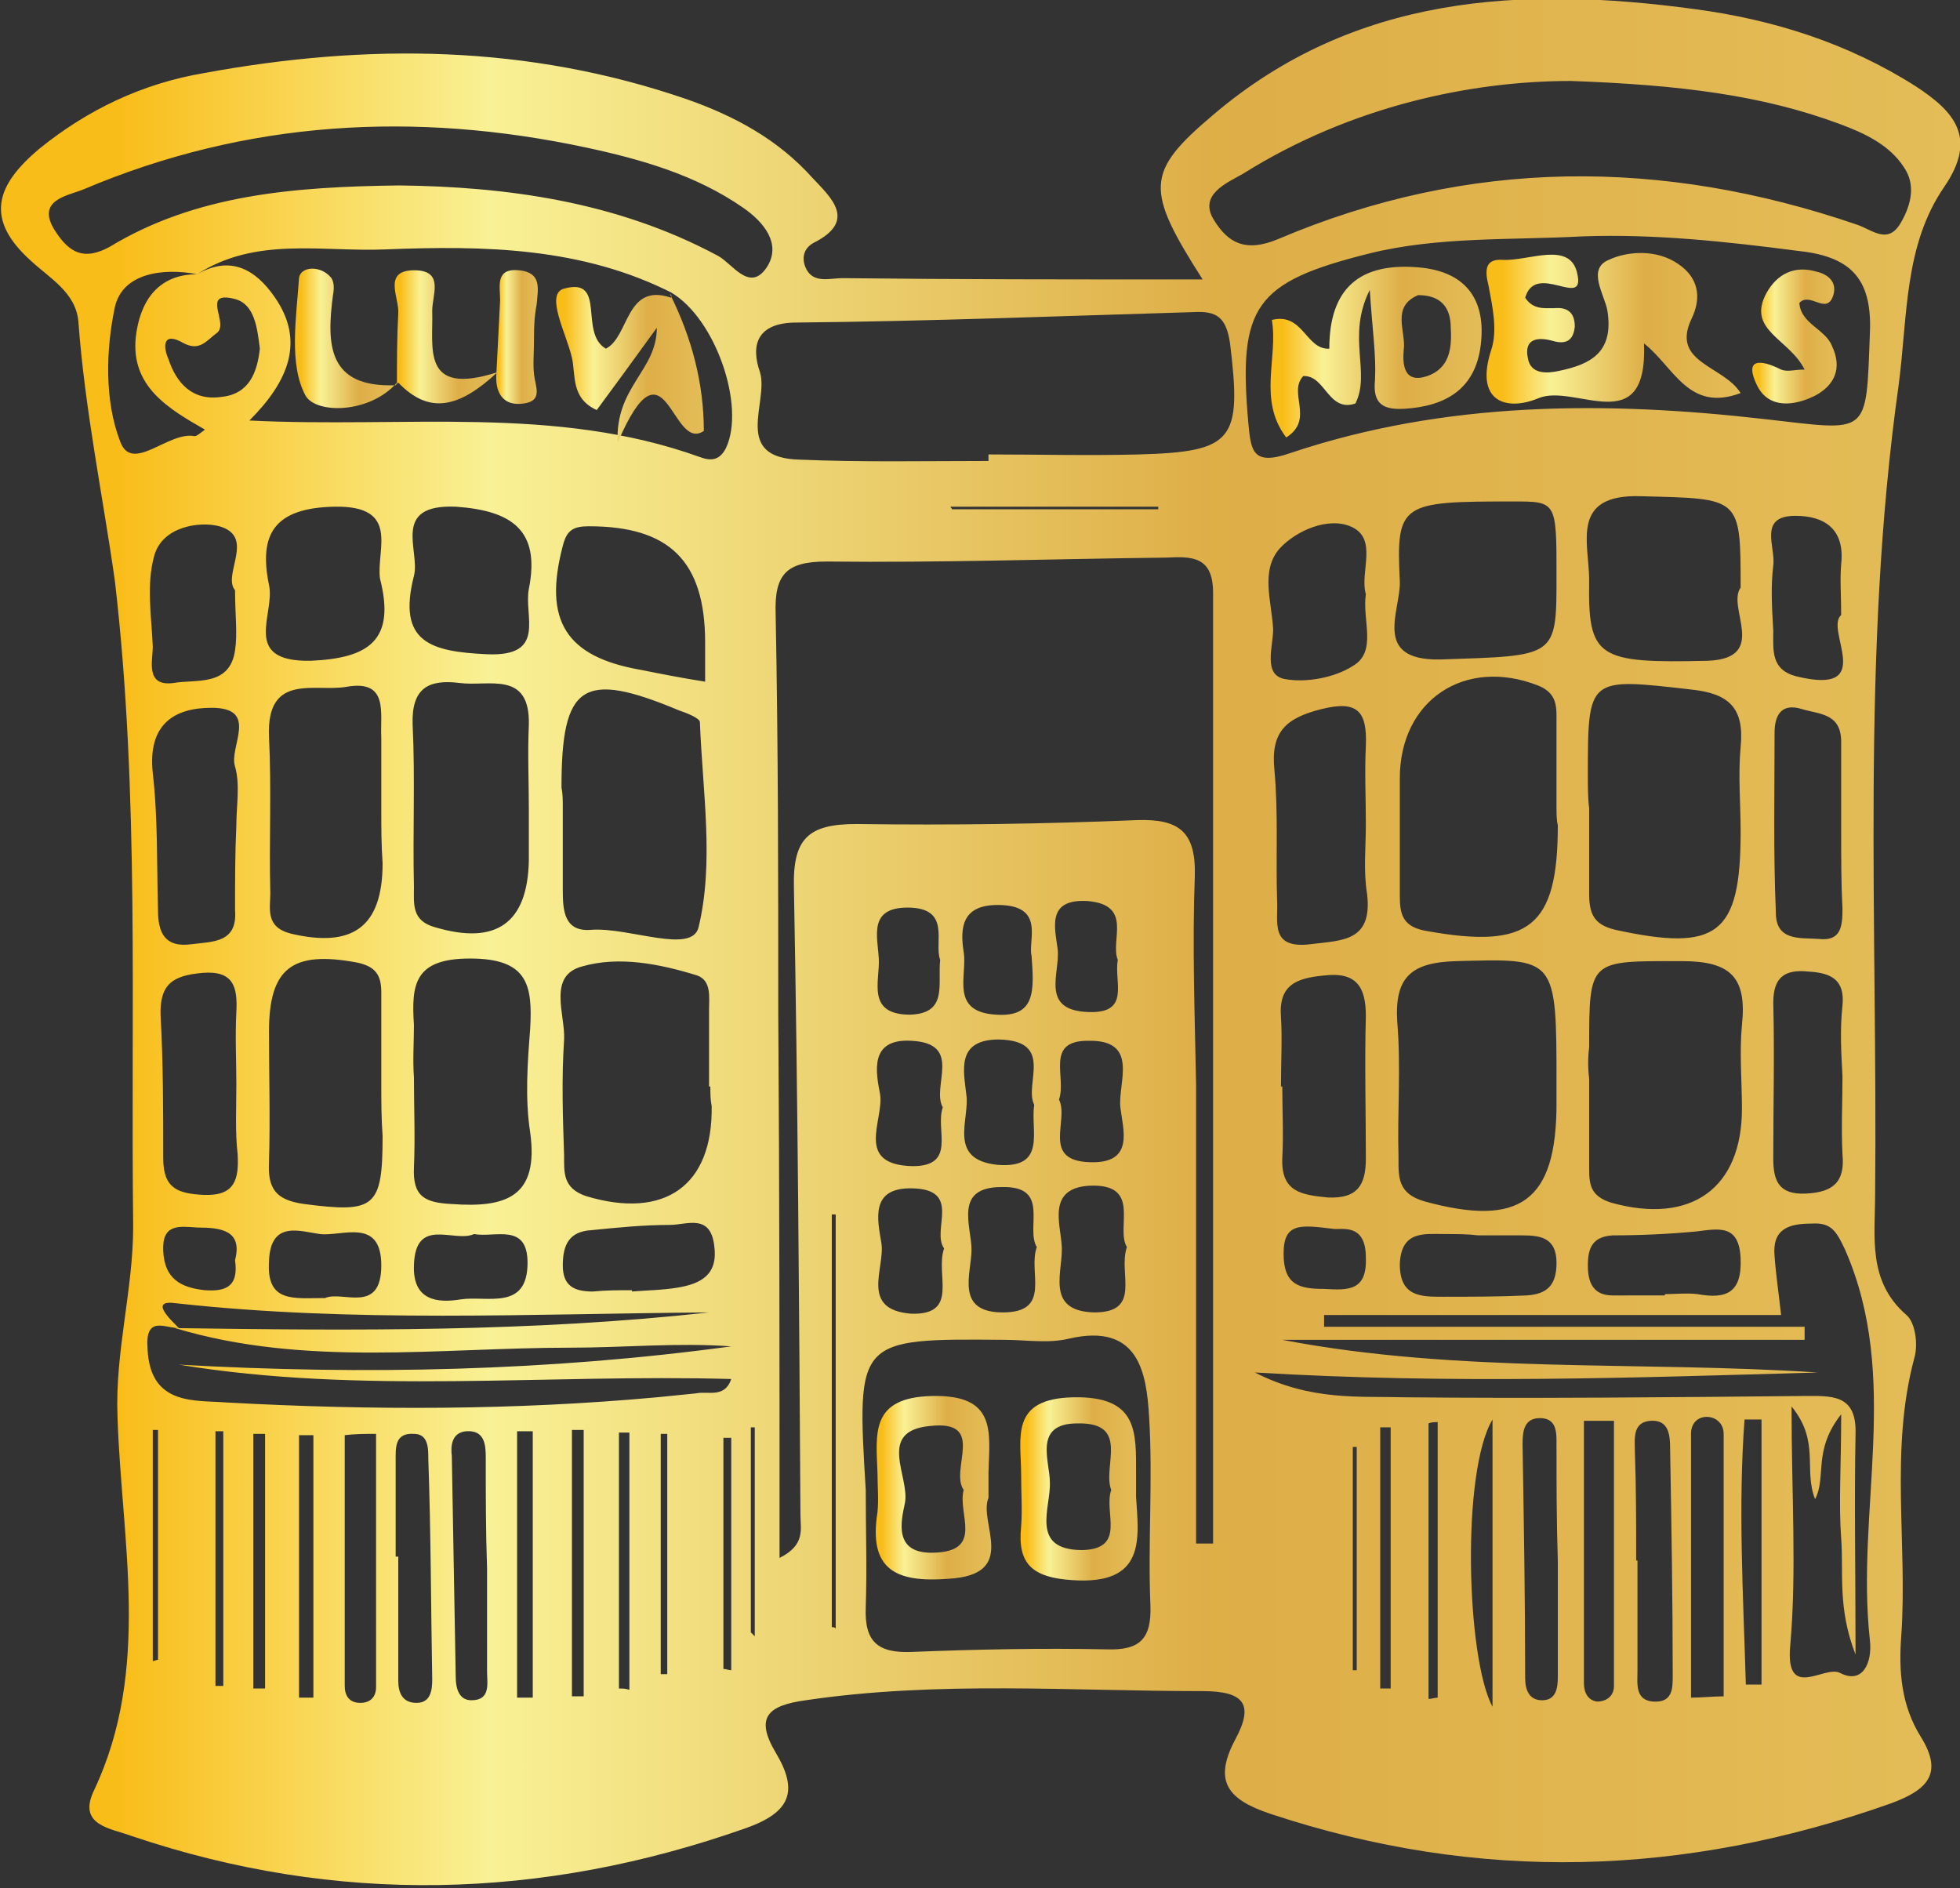<?xml version="1.0" encoding="utf-8"?>
<!-- Generator: Adobe Illustrator 25.0.1, SVG Export Plug-In . SVG Version: 6.00 Build 0)  -->
<svg version="1.1" id="레이어_1" xmlns="http://www.w3.org/2000/svg" xmlns:xlink="http://www.w3.org/1999/xlink" x="0px"
	 y="0px" viewBox="0 0 150.1 144.6" style="enable-background:new 0 0 150.1 144.6;" xml:space="preserve">
<rect x="0" y="0" width="150.1" height="144.6" fill="#333333" stroke="none"/>
<style type="text/css">
	.st0{fill:url(#SVGID_1_);}
	.st1{fill:url(#SVGID_2_);}
	.st2{fill:url(#SVGID_3_);}
	.st3{fill:url(#SVGID_4_);}
	.st4{fill:url(#SVGID_5_);}
	.st5{fill:url(#SVGID_6_);}
	.st6{fill:url(#SVGID_7_);}
	.st7{fill:url(#SVGID_8_);}
	.st8{fill:url(#SVGID_9_);}
	.st9{fill:url(#SVGID_10_);}
</style>
<g>
	<linearGradient id="SVGID_1_" gradientUnits="userSpaceOnUse" x1="0" y1="72.286" x2="150.077" y2="72.286">
		<stop  offset="6.111934e-02" style="stop-color:#F9BD19"/>
		<stop  offset="0.25" style="stop-color:#F9F195"/>
		<stop  offset="0.62" style="stop-color:#DEAE47"/>
		<stop  offset="1" style="stop-color:#E4BD58"/>
	</linearGradient>
	<path class="st0" d="M92.1,21.4c-4.4-6.9-4.4-8.2,0.8-12.6c10.8-9.2,23.6-9.9,36.9-8.1c6,0.8,11.7,2.6,16.9,5.9
		c2.9,1.9,4.8,3.9,2.2,7.7c-3.1,4.5-2.8,9.9-3.5,15.2c-2.9,20.6-1.6,41.3-1.8,61.9c0,3.3-0.6,6.7,2.4,9.3c0.7,0.6,0.9,2.3,0.6,3.3
		c-1.9,7.1-0.5,14.2-1,21.3c-0.2,2.7,0,5.3,1.5,7.7c1.8,2.9,0.4,4.1-2.3,5.1c-15.8,5.6-31.5,6.1-47.5,0.8c-3.3-1.1-4.4-2.5-2.7-5.7
		c1.4-2.6,0.8-3.7-2.5-3.7c-10.1,0-20.3-0.8-30.4,0.7c-2.9,0.4-3.9,1.3-2.3,4c1.8,3,1.1,4.6-2.3,5.8c-15.6,5.5-31.3,5.9-47,0.6
		c-1.6-0.6-4.2-0.8-2.9-3.5c4.4-9.3,2.1-19.1,1.8-28.6c-0.2-5,1.2-9.7,1.2-14.6c-0.2-16.5,0.5-33.1-1.4-49.4
		C7.9,38.1,6.5,31.4,6,24.6c-0.2-2.2-2.2-3.3-3.6-4.6c-3.7-3.3-2.6-5.9,0.6-8.6c3.7-3,7.9-5,12.6-5.8c12.5-2.3,24.8-2.2,37,2
		c3.7,1.3,7,3.1,9.6,6c1.4,1.5,3.5,3.3,0.1,5c-0.9,0.5-0.9,1.4-0.5,2.1c0.6,1,1.8,0.6,2.7,0.6C73.3,21.4,82.1,21.4,92.1,21.4z
		 M13.7,101.7c-1.1,0-2.6-1-2.4,1.6c0.2,4.4,3.7,3.9,6.1,4.1c11,0.6,22,0.6,32.9-0.4c1-0.1,2-0.2,3-0.3c0.9-0.2,2.2,0.4,2.7-1.1
		c-14.2-0.4-28.3,1.2-42.3-1.1c14.2,0.8,28.3,0.5,42.3-1.4c-4.1-0.3-8.2,0.1-12.3,0.1c-10.1,0-20.3,1.5-30.3-1.5
		c13.7,0.2,27.3,0.3,40.9-1.2c-13.6,0.1-27.2,0.8-40.8-0.7C11.4,99.5,13,101,13.7,101.7z M15.1,21c2.6-1.5,4.5-0.3,5.9,1.7
		c2.4,3.4,1.1,6.5-1.9,9.5c11.9,0.6,23.4-1.2,34.5,2.8c0.8,0.3,1.5,0.3,2-0.7c1.5-3.2-0.8-9.9-4.2-11.9l0.2,0.1
		c-7-3.6-14.6-3.7-22.1-3.4C24.6,19.3,19.6,18.1,15.1,21c-2.6-0.5-5.7-0.1-6.3,2.5C8.1,26.8,8,30.7,9.2,33.8
		c0.9,2.5,3.7-0.8,5.7-0.4c0.2,0,0.5-0.3,0.8-0.5c-2.8-1.6-5.7-3.3-5.3-7.1C10.7,23.2,12,21,15.1,21z M59.7,119.3
		c2-1,1.6-2.2,1.6-3.3c-0.1-16-0.2-32-0.5-48c-0.1-3.8,1.1-4.9,4.8-4.9c7.2,0.1,14.3,0,21.5-0.3c3.2-0.1,4.5,0.9,4.4,4.3
		c-0.2,5.3,0,10.7,0.1,16c0,11.7,0,23.4,0,35.1c0.4,0,0.9,0,1.3,0c0-24.3,0-48.6,0-72.8c0-2.8-1.6-2.8-3.6-2.7
		c-8.7,0.1-17.3,0.4-26,0.3c-3.1,0-4,1-3.9,4c0.2,10.2,0.2,20.3,0.2,30.5C59.7,91.4,59.7,105.4,59.7,119.3z M75.7,35.3
		c0-0.2,0-0.3,0-0.5c3.8,0,7.6,0.1,11.5,0c7.3-0.2,7.9-1.1,7-8.5c-0.3-2-1-2.5-2.8-2.4c-10.1,0.3-20.2,0.7-30.4,0.8
		c-3.1,0-3.5,1.8-2.8,3.8c0.7,2.3-2.2,6.6,3.1,6.7C66,35.4,70.8,35.3,75.7,35.3z M120.3,6.2c-7.6,0-16.8,1.9-25.1,7.1
		C94,14,91.7,14.9,93,16.9c1,1.6,2.3,2.5,4.9,1.4c14.6-6.2,29.4-6.2,44.3-1.1c1.2,0.4,2.4,1.6,3.4-0.2c0.8-1.4,1.1-2.9,0.2-4.2
		c-1.1-1.7-3-2.6-4.9-3.3C135,7.3,128.7,6.5,120.3,6.2z M121.2,18.1c-5.5,0.3-11,0-16.3,1.3c-8.8,2.2-10.1,4-9.3,13
		c0.2,2.1,0.3,3.3,3.2,2.3c11.9-4,24.2-4,36.4-2.6c8,0.9,7.7,1.4,8-6.6c0.2-4.4-1.7-5.9-5.6-6.3C132.2,18.5,126.7,17.9,121.2,18.1z
		 M137.2,107.7c0,6.8,0.4,12.6-0.1,18.3c-0.4,4.3,2.6,1.5,3.8,2.1c1.7,0.9,2.5-0.7,2.3-2.5c-1.1-9.9,2.4-20.1-1.9-29.9
		c-0.7-1.5-1.1-2.1-2.6-2c-1.7,0-3,0.4-2.8,2.5c0.1,1.4,0.3,2.7,0.5,4.5c-11.9,0-23.4,0-35,0c0,0.3,0,0.6,0,0.9
		c12.3,0,24.5,0,36.8,0c0,0.3,0,0.6,0,1c-13.3,0-26.7,0-40,0c13.6,2.6,27.3,1.6,41,2.5c-14,0.4-28,0.9-43.1,0
		c4.3,2.2,8,1.8,11.5,1.9c10.2,0.1,20.3,0,30.5-0.1c2.1,0,4.1-0.2,4,2.9c-0.1,5.2,0,10.5,0,16.9c-1.4-3.6-0.9-6.3-1.1-8.9
		c-0.2-2.7,0-5.4,0-9.5c-2.2,2.8-1.1,4.8-2,6.5C138.1,112.5,139.4,110.4,137.2,107.7z M66.3,114.1c0,3,0.1,6,0,9
		c-0.1,2.6,0.9,3.5,3.5,3.4c5-0.2,10-0.3,14.9-0.2c2.6,0.1,3.5-0.8,3.4-3.4c-0.2-4.8,0.2-9.6-0.1-14.4c-0.2-3.4-0.8-7.2-6.1-6
		c-1.6,0.4-3.3,0.1-5,0.1C65.6,102.5,65.6,102.5,66.3,114.1z M30.6,14.2c8.1,0.1,16.6,1.2,24.4,5.4c1.1,0.6,2.4,2.8,3.7,0.9
		c1.2-1.8-0.2-3.5-1.8-4.6c-3.6-2.5-7.8-3.7-12-4.6C31.8,8.5,18.9,9.2,6.4,14.5c-1.2,0.5-3.8,0.8-2.1,3.3c1,1.5,2.1,2.2,4.1,1.1
		C15,14.9,22.5,14.3,30.6,14.2z M119.2,61.8c0-2.2,0-4.3,0-6.5c0-1.1,0.1-2.2-1.4-2.8c-5.6-2.2-10.6,1.1-10.6,7.1c0,3,0,6,0,9
		c0,1.4,0.2,2.4,2.1,2.7c7.8,1.4,10-0.3,10-8.1C119.2,62.8,119.2,62.3,119.2,61.8z M119.2,83.1c0-9.9,0-9.7-7.7-9.5
		c-3.4,0.1-4.7,1.2-4.5,4.6c0.3,3.5,0,7,0.1,10.4c0,1.5-0.1,2.8,2,3.4c7.3,2,10.1,0,10.1-7.5C119.2,84.1,119.2,83.6,119.2,83.1z
		 M121.7,61.9c0,2.2,0,4.3,0,6.5c0,1.5,0.3,2.4,2,2.8c7.8,1.7,9.6,0.4,9.6-7.5c0-2.2-0.2-4.3,0-6.5c0.3-3-0.9-4.1-3.8-4.4
		c-7.9-0.9-7.9-1-7.9,6.6C121.6,60.2,121.6,61.1,121.7,61.9z M121.7,82.6c0,2.3,0,4.6,0,6.9c0,1.2,0.1,2.1,1.7,2.6
		c6.1,1.7,10-1.1,10-7.2c0-2.1-0.2-4.3,0-6.4c0.4-3.7-0.9-4.9-4.6-4.9c-7.1,0-7.1-0.2-7.1,6.6C121.6,81,121.6,81.8,121.7,82.6z
		 M43.1,61.8C43.1,61.8,43.1,61.8,43.1,61.8c0,2.1,0,4.3,0,6.4c0,1.5,0.1,3.2,2.2,3c2.9-0.2,7.7,1.9,8.2-0.2
		c1.2-5,0.3-10.4,0.1-15.7c0-0.3-1-0.7-1.6-0.9c-7.4-3.1-9-2-9,5.9C43.1,60.8,43.1,61.3,43.1,61.8z M54.4,83.2c0,0-0.1,0-0.1,0
		c0-2,0-4,0-5.9c0-0.9,0.2-2.2-0.9-2.6c-2.9-0.9-6-1.5-8.8-0.7c-2.7,0.7-1.3,3.7-1.4,5.6c-0.2,3-0.1,5.9,0,8.9
		c0,1.3-0.1,2.5,1.7,3.1c6,1.8,9.7-0.8,9.6-6.9C54.4,84.2,54.4,83.7,54.4,83.2z M31.7,82.5c0,2.3,0.1,4.6,0,6.9
		c-0.1,2.2,0.8,2.7,2.9,2.8c4.1,0.3,6.7-0.5,6-5.5c-0.4-2.6-0.2-5.3,0-7.9c0.2-3.4-0.2-5.4-4.6-5.4c-4.3,0-4.5,2-4.3,5.1
		C31.7,79.8,31.6,81.2,31.7,82.5z M40.5,62C40.5,62,40.5,62,40.5,62c0-2.2-0.1-4.3,0-6.5c0.1-4.2-3.1-2.9-5.3-3.2
		c-2.4-0.3-3.7,0.4-3.6,3.2c0.2,4.1,0,8.3,0.1,12.4c0,1.3-0.2,2.6,1.6,3.1c4.7,1.4,7.1-0.3,7.2-5.1C40.5,64.7,40.5,63.4,40.5,62z
		 M29.2,83C29.2,83,29.2,83,29.2,83c0-2.3,0-4.7,0-7c0-1.3-0.4-2-1.9-2.3c-4.9-0.9-6.7,0.4-6.7,5.3c0,3.3,0.1,6.7,0,10
		c-0.1,2,0.5,2.9,2.7,3.2c5.4,0.7,6,0.3,6-5.2C29.2,85.6,29.2,84.3,29.2,83z M29.2,62c0-1.8,0-3.7,0-5.5c-0.1-1.9,0.6-4.5-2.7-3.9
		c-2.4,0.4-6.1-1.1-5.9,3.8c0.2,4,0,8,0.1,12c0,1.2-0.4,2.6,1.6,3.1c4.7,1.1,7-0.5,7-5.4C29.2,64.7,29.2,63.4,29.2,62z M133.3,45
		c0-7,0-6.8-7.6-7c-5.5-0.2-4,3.6-4,6.4c-0.1,6,0.6,6.4,9.1,6.2C135.5,50.4,132.2,46.5,133.3,45z M119.2,44.1c0-5.7,0-5.7-3.3-5.7
		c-8.6,0-9,0.1-8.7,6.1c0.1,2.2-2.2,6.1,3.1,6C119.2,50.2,119.2,50.4,119.2,44.1z M104.6,63.1c0-2-0.1-4,0-6
		c0.1-2.6-0.6-3.5-3.4-2.8c-2.8,0.7-3.9,1.8-3.6,4.7c0.3,3.3,0.1,6.6,0.2,9.9c0.1,1.7-0.6,3.8,2.6,3.4c2.4-0.3,4.7-0.2,4.3-3.8
		C104.4,66.7,104.6,64.9,104.6,63.1z M18.1,63.2c0-1.5,0.3-3.1-0.1-4.5c-0.5-1.5,1.9-4.5-1.8-4.5c-2.9,0-4.9,1.3-4.5,5
		c0.4,3.5,0.3,7,0.4,10.5c0,1.7,0.5,2.9,2.6,2.6c1.6-0.2,3.5-0.1,3.3-2.6C18,67.5,18,65.3,18.1,63.2z M54,52.2c0-1.4,0-2.2,0-3
		c0-6.3-2.8-8.9-8.9-8.9c-1.2,0-1.7,0.3-2,1.5c-1.5,5.7,0.2,8.5,6,9.5C50.6,51.6,52.1,51.9,54,52.2z M29.1,44.3
		c-0.3-2.2,1.6-5.6-3.5-5.5c-4.6,0.1-5.8,2.1-5,6c0.5,2.2-2.2,5.9,3.2,5.8C28.3,50.4,30.3,49,29.1,44.3z M141,63.7
		c0-2.3,0-4.6,0-6.9c0-2.2-1.7-2.1-3-2.5c-1.6-0.5-2.1,0.5-2.1,1.8c0,4.6-0.1,9.2,0.1,13.8c0,2.2,1.9,1.9,3.3,2
		c1.7,0.2,1.8-1,1.8-2.3C141,67.7,141,65.7,141,63.7z M141.1,82.4C141.1,82.4,141,82.4,141.1,82.4c-0.1-1.8-0.2-3.6,0-5.4
		c0.2-2-0.9-2.5-2.6-2.6c-1.9-0.2-2.7,0.5-2.7,2.4c0.1,4,0,7.9,0,11.9c0,1.7,0.4,2.8,2.5,2.7c2.1-0.1,3-0.9,2.8-3
		C141,86.4,141.1,84.4,141.1,82.4z M98.1,83.2c0,0,0.1,0,0.1,0c0,1.8,0.1,3.6,0,5.5c-0.1,2.6,1.5,2.8,3.5,3c2.3,0.1,2.9-1,2.9-3
		c0-3.6-0.1-7.3,0-10.9c0-2.2-0.7-3.4-3.2-3.1c-2.1,0.2-3.5,0.7-3.3,3.2C98.2,79.5,98.1,81.3,98.1,83.2z M18.1,83
		c0-1.8-0.1-3.6,0-5.5c0.1-1.9-0.2-3.2-2.6-3c-2.2,0.2-3.3,0.8-3.2,3.3c0.2,3.6,0.2,7.3,0.2,10.9c0,2.3,1.1,2.7,3.1,2.8
		c2.4,0.1,2.7-1.2,2.6-3.1C18,86.7,18.1,84.8,18.1,83z M31.7,44.1c-1.3,5.1,1.3,5.8,5.6,6c4.6,0.2,2.8-2.9,3.2-5
		c0.9-4.5-1.3-6-5.6-6.3C29.9,38.6,32.2,42.2,31.7,44.1z M18,45.2c-1-1.2,1.6-4.1-1.2-4.9c-1.5-0.4-4.4,0-5,2.3
		c-0.6,2.2-0.2,4.6-0.1,6.9c0,1.1-0.6,3.1,1.6,2.8c1.7-0.3,4.3,0.3,4.7-2.5C18.2,48.5,18,47.1,18,45.2z M104.6,45.5
		c-0.5-1.7,1-4.3-1.2-5.2c-1.7-0.7-4.1,0.3-5.4,1.7c-1.5,1.7-0.6,4.1-0.5,6.2c0,1.3-0.8,3.5,0.9,3.8c1.6,0.3,3.8-0.1,5.2-1
		C105.5,49.9,104.3,47.5,104.6,45.5z M141,47.1c0-1.5-0.1-2.7,0-3.9c0.3-2.7-1.3-3.7-3.5-3.7c-2.9,0-1.5,2.4-1.7,3.8
		c-0.2,1.6-0.1,3.3,0,5c0,1.5-0.2,3,1.8,3.5C143.8,53.3,139.7,48.2,141,47.1z M125.3,119.5c0,0,0.1,0,0.1,0c0,2.8,0,5.7,0,8.5
		c0,0.9-0.2,2.2,1.2,2.3c1.5,0.1,1.5-1,1.5-2c0-5.8-0.1-11.6-0.2-17.4c0-1-0.1-2.2-1.5-2.1c-1.4,0.1-1.2,1.4-1.2,2.3
		C125.3,113.8,125.3,116.6,125.3,119.5z M119.3,119.5C119.2,119.5,119.2,119.5,119.3,119.5c-0.1-3-0.1-6-0.1-9c0-0.8,0-1.8-1.1-1.9
		c-1.4-0.1-1.5,1-1.5,2c0.1,6,0.2,12,0.2,17.9c0,0.9,0.3,1.7,1.3,1.7c1.1,0,1.2-1,1.2-1.8C119.3,125.5,119.3,122.5,119.3,119.5z
		 M129.5,130c0.8,0,1.7-0.1,2.5-0.1c0-6.7,0-13.4,0-20.1c0-0.8-0.6-1.3-1.3-1.3c-0.7,0-1.2,0.5-1.2,1.3
		C129.5,116.5,129.5,123.2,129.5,130z M37.3,120.1C37.2,120.1,37.2,120.1,37.3,120.1c-0.1-2.8-0.1-5.6-0.1-8.5c0-1-0.1-2.1-1.5-2
		c-1.1,0.1-1.2,1.1-1.1,1.9c0.1,5.6,0.2,11.3,0.3,16.9c0,0.8,0.2,1.8,1.2,1.8c1.5,0,1.2-1.3,1.2-2.2
		C37.3,125.4,37.3,122.7,37.3,120.1z M30.3,119.2c0.1,0,0.1,0,0.2,0c0,3.2,0,6.3,0,9.5c0,0.9,0.3,1.7,1.4,1.7c1.1,0,1.2-1,1.2-1.8
		c-0.1-5.6-0.1-11.3-0.3-16.9c0-0.8,0-1.9-1.1-1.9c-1.5-0.1-1.4,1.1-1.4,2.1C30.3,114.2,30.3,116.7,30.3,119.2z M114.3,130.7
		c0-7.8,0-14.9,0-22C111.9,112.7,112.3,127,114.3,130.7z M113.2,94.6C113.2,94.6,113.2,94.5,113.2,94.6c-0.8-0.1-1.6-0.1-2.5-0.1
		c-1.6,0-3.4-0.3-3.5,2.3c0,2.5,1.6,2.5,3.3,2.5c2.1,0,4.3,0,6.4-0.1c1.6-0.1,2.3-0.8,2.3-2.5c0-1.9-1.2-2.1-2.6-2.1
		C115.5,94.6,114.3,94.6,113.2,94.6z M127.5,99.2c0,0,0-0.1,0-0.1c0.8,0,1.7-0.1,2.5,0c2.2,0.4,3.4-0.1,3.3-2.7
		c-0.1-2.7-1.7-2.3-3.4-2.1c-2.1,0.2-4.3,0.3-6.4,0.3c-1.5,0.1-1.9,0.9-1.9,2.3c0,1.3,0.4,2.3,1.9,2.3
		C124.9,99.2,126.2,99.2,127.5,99.2z M48.4,98.8c0,0,0,0.1,0,0.1c1.2-0.1,2.3-0.1,3.5-0.3c1.8-0.3,3.1-1,2.8-3.2
		c-0.3-2.5-2.1-1.6-3.4-1.6c-2,0-4,0.2-6,0.4c-1.7,0.1-2.2,1.1-2.2,2.7c0,1.6,0.9,2,2.3,2C46.4,98.8,47.4,98.8,48.4,98.8z
		 M109.4,130.1c0.2,0,0.5-0.1,0.7-0.1c0-7,0-14.1,0-21.1c-0.2,0-0.5,0-0.7,0.1C109.4,116.1,109.4,123.1,109.4,130.1z M72.2,84.8
		c-0.9-1.6,1.6-4.9-2.4-5.1c-3.3-0.2-2.7,2.5-2.4,4.1c0.3,2-2,5.4,2.5,5.5C73.3,89.3,71.6,86.5,72.2,84.8z M79.2,84.6
		c-0.8-1.6,1.6-4.9-2.7-5c-3.3,0-2.7,2.4-2.5,4.2c0.3,1.9-1.5,5,2.4,5.4C80.2,89.5,78.9,86.6,79.2,84.6z M72.3,95.6
		c-1-1.4,1.4-4.5-2.4-4.6c-3.3-0.1-2.7,2.4-2.4,4.2c0.3,1.9-1.7,5.1,2.3,5.4C73.5,100.7,71.6,97.6,72.3,95.6z M86.3,95.5
		c-0.9-1.5,1.2-4.9-2.9-4.7c-3.2,0.2-2.2,2.9-2.1,4.5c0.2,1.9-1.4,5.1,2.5,5.2C87.5,100.5,85.6,97.5,86.3,95.5z M79.4,95.5
		c-0.9-1.5,1.1-4.7-2.7-4.6c-3.7,0-2.3,3-2.3,4.8c0,1.8-1.3,4.8,2.4,4.8C80.6,100.5,78.7,97.4,79.4,95.5z M81.1,84.2
		c0.8,1.6-1.4,4.7,2.4,4.8c3.4,0.1,2.5-2.5,2.3-4.2c-0.2-1.9,1.5-5.2-2.5-5.1C80,79.7,81.7,82.5,81.1,84.2z M79,73.2
		c-0.3-1.2,1.1-3.9-2.6-3.9c-2.7,0-2.9,1.7-2.6,3.6c0.3,1.8-1.1,4.6,2.5,4.8C79.3,77.9,79.2,75.9,79,73.2z M36.3,94.5
		c-1.5,0.7-4.5-1.4-4.6,2.4c-0.1,2.7,1.8,2.9,3.6,2.6c2-0.3,5.1,0.9,5.1-2.8C40.4,93.6,37.9,94.8,36.3,94.5z M123.6,108.8
		c-0.8,0-1.5,0-2.3,0c0,6.7,0,13.4,0,20.1c0,0.7,0.3,1.3,1,1.4c0.7,0,1.3-0.4,1.3-1.2C123.6,122.4,123.6,115.6,123.6,108.8z
		 M24.9,99.4c1.3-0.6,4.3,1.3,4.3-2.5c0-3.7-3-2.2-4.7-2.4c-1.5-0.2-3.8-1.1-3.9,2.1C20.4,99.8,22.5,99.4,24.9,99.4z M28.8,109.8
		c-0.8,0-1.6,0-2.4,0.1c0,6.4,0,12.8,0,19.2c0,0.7,0.3,1.3,1.2,1.3c0.8,0,1.2-0.5,1.2-1.2C28.8,122.7,28.8,116.2,28.8,109.8z
		 M44.7,109.5c-0.3,0-0.6,0-0.9,0c0,6.8,0,13.6,0,20.4c0.3,0,0.6,0,0.9,0C44.7,123.1,44.7,116.3,44.7,109.5z M133.7,129
		c0.4,0,0.8,0,1.2,0c0-6.8,0-13.5,0-20.3c-0.4,0-0.9,0-1.3,0C133.1,115.4,133.5,122.2,133.7,129z M105.7,129.3c0.3,0,0.5,0,0.8,0
		c0-6.7,0-13.3,0-20c-0.3,0-0.5,0-0.8,0C105.7,116,105.7,122.6,105.7,129.3z M39.6,130c0.4,0,0.8,0,1.2,0c0-6.8,0-13.6,0-20.4
		c-0.4,0-0.8,0-1.2,0C39.6,116.5,39.6,123.2,39.6,130z M24,109.9c-0.4,0-0.7,0-1.1,0c0,6.7,0,13.4,0,20.1c0.4,0,0.7,0,1.1,0
		C24,123.3,24,116.6,24,109.9z M72,73.5c-0.5-1.3,0.9-4-2.5-4c-3,0-2.3,2.2-2.2,3.9c0.1,1.7-1,4.3,2.4,4.3
		C72.6,77.6,71.8,75.4,72,73.5z M19.9,26.7c-0.2-1.6-0.4-3.4-1.9-3.8c-2.7-0.7-0.4,1.9-1.4,2.6c-0.8,0.6-1.3,1.4-2.5,0.8
		c-1.7-1-1.6,0.3-1.2,1.2c0.6,1.8,1.8,3.2,4,2.9C19.1,30.2,19.7,28.5,19.9,26.7z M85.6,73.5c-0.6-1.5,1.2-4.2-2.3-4.5
		c-3.2-0.2-2.5,2.1-2.3,3.7c0.2,1.8-1.4,4.7,2.4,4.8C86.6,77.6,85.3,75.2,85.6,73.5z M63.7,124.6c0.1,0,0.2,0,0.3,0.1
		c0-10.6,0-21.1,0-31.7c-0.1,0-0.2,0-0.3,0C63.7,103.4,63.7,114,63.7,124.6z M102.1,94.1c-2.5-0.3-3.8-0.5-3.8,1.9
		c0,2.4,1.2,2.7,3.1,2.7c1.8,0.1,3.3,0.2,3.2-2.4C104.6,93.6,102.7,94.2,102.1,94.1z M18,96.5c0.6-2.3-1.1-2.5-2.9-2.5
		c-1.4-0.1-2.7-0.3-2.6,1.8c0.1,2.1,1.3,2.8,3.2,3C17.2,98.9,18.3,98.6,18,96.5z M20.3,109.8c-0.3,0-0.6,0-0.9,0c0,6.5,0,13,0,19.5
		c0.3,0,0.6,0,0.9,0C20.3,122.8,20.3,116.3,20.3,109.8z M47.4,129.3c0.3,0,0.5,0,0.8,0.1c0-6.6,0-13.2,0-19.7c-0.3,0-0.5,0-0.8,0
		C47.4,116.2,47.4,122.8,47.4,129.3z M16.5,129.1c0.2,0,0.4,0,0.6,0c0-6.5,0-13,0-19.5c-0.2,0-0.4,0-0.6,0
		C16.5,116.1,16.5,122.6,16.5,129.1z M11.7,127.2c0.1,0,0.3-0.1,0.4-0.1c0-5.9,0-11.8,0-17.6c-0.1,0-0.3,0-0.4,0
		C11.7,115.3,11.7,121.3,11.7,127.2z M50.6,128.2c0.2,0,0.3,0,0.5,0c0-6.1,0-12.3,0-18.4c-0.2,0-0.3,0-0.5,0
		C50.6,116,50.6,122.1,50.6,128.2z M103.9,110.8c-0.1,0-0.2,0-0.3,0c0,5.7,0,11.4,0,17.1c0.1,0,0.2,0,0.3,0
		C103.9,122.2,103.9,116.5,103.9,110.8z M55.4,127.8c0.2,0,0.4,0.1,0.6,0.1c0-5.9,0-11.8,0-17.8c-0.2,0-0.4,0-0.6,0
		C55.4,116.1,55.4,122,55.4,127.8z M72.8,38.8c0,0.1,0.1,0.1,0.1,0.2c5.3,0,10.5,0,15.8,0c0-0.1,0-0.1,0-0.2
		C83.4,38.8,78.1,38.8,72.8,38.8z M57.5,125c0.1,0.1,0.2,0.2,0.3,0.3c0-5.3,0-10.7,0-16c-0.1,0-0.2,0-0.3,0
		C57.5,114.5,57.5,119.7,57.5,125z"/>
	<linearGradient id="SVGID_2_" gradientUnits="userSpaceOnUse" x1="113.905" y1="24.955" x2="133.354" y2="24.955">
		<stop  offset="6.111934e-02" style="stop-color:#F9BD19"/>
		<stop  offset="0.25" style="stop-color:#F9F195"/>
		<stop  offset="0.62" style="stop-color:#DEAE47"/>
		<stop  offset="1" style="stop-color:#E4BD58"/>
	</linearGradient>
	<path class="st1" d="M116.8,22.8c0.6,0.9,1.4,0.8,2.2,0.8c1-0.1,1.6,0.3,1.6,1.4c-0.1,1.1-0.7,1.4-1.7,1.1
		c-1.1-0.3-2.2-0.2-1.9,1.3c0.2,1.3,1.5,1.2,2.4,1c2.4-0.5,4.2-1.4,3.7-4.6c-0.2-1.2-1.6-3.2,0.1-3.9c1.5-0.7,3.7-0.8,5.3,0.3
		c1.5,1,1.9,2.5,1,4.3c-1.5,3.3,2.5,3.5,3.8,5.6c-4,1.5-5.1-2-7.4-3.8c0.3,7.5-5.3,3-8.1,4.2c-2.4,1-4.9,0.3-3.6-3.7
		c0.5-1.5,0.1-3.3-0.2-4.9c-0.3-1.2-0.3-2.1,1.1-2c2,0.1,5.2-1.5,5.7,1.1C121.4,23.7,117.6,20,116.8,22.8z"/>
	<linearGradient id="SVGID_3_" gradientUnits="userSpaceOnUse" x1="97.273" y1="26.922" x2="113.497" y2="26.922">
		<stop  offset="6.111934e-02" style="stop-color:#F9BD19"/>
		<stop  offset="0.25" style="stop-color:#F9F195"/>
		<stop  offset="0.62" style="stop-color:#DEAE47"/>
		<stop  offset="1" style="stop-color:#E4BD58"/>
	</linearGradient>
	<path class="st2" d="M99.8,28.8c-1.2,1.3,0.9,3.3-1.3,4.7c-2.2-2.9-0.6-6.1-1.1-9c2.4-0.6,2.6,2.3,4.4,2.2c0-4.6,2.3-6.7,7.1-6.2
		c3.5,0.4,4.9,2.6,4.5,5.9c-0.4,3.4-2.7,4.7-5.8,4.9c-1.6,0.1-2.5-0.3-2.3-2.2c0.1-1.9-0.2-3.8-0.4-6.9c-1.8,3.6,0.1,6.3-1.1,8.7
		C101.7,31.6,101.5,28.7,99.8,28.8z M108.6,22.6c-2.1,0.9-0.9,2.8-1.1,4.2c-0.1,1.1,0,2.6,1.8,2c1.7-0.6,1.9-2.1,1.8-3.7
		C111.1,23.6,110.4,22.6,108.6,22.6z"/>
	<linearGradient id="SVGID_4_" gradientUnits="userSpaceOnUse" x1="134.3" y1="25.824" x2="140.7" y2="25.824">
		<stop  offset="6.111934e-02" style="stop-color:#F9BD19"/>
		<stop  offset="0.25" style="stop-color:#F9F195"/>
		<stop  offset="0.62" style="stop-color:#DEAE47"/>
		<stop  offset="1" style="stop-color:#E4BD58"/>
	</linearGradient>
	<path class="st3" d="M138.2,28.3c-1.2-2.4-4.5-3-2.9-5.9c0.8-1.4,2.1-2.1,3.8-1.6c0.9,0.2,1.6,0.8,1.3,1.8
		c-0.5,1.6-1.8-0.3-2.6,0.6c0.1,1.6,2,2,2.5,3.3c0.8,1.7,0.2,3-1.3,3.8c-1.6,0.8-3.5,1-4.4-0.7c-1.1-2.2,0.2-2.1,1.8-1.3
		C136.9,28.5,137.4,28.3,138.2,28.3z"/>
	<linearGradient id="SVGID_5_" gradientUnits="userSpaceOnUse" x1="78.088" y1="113.933" x2="87.088" y2="113.933">
		<stop  offset="6.111934e-02" style="stop-color:#F9BD19"/>
		<stop  offset="0.25" style="stop-color:#F9F195"/>
		<stop  offset="0.62" style="stop-color:#DEAE47"/>
		<stop  offset="1" style="stop-color:#E4BD58"/>
	</linearGradient>
	<path class="st4" d="M87,114.6c0.2,3.2,0.8,6.8-4.9,6.4c-3-0.2-4.2-1.2-3.9-4.1c0.1-1.3,0-2.6,0-4c0-2.8-0.9-5.8,4-5.9
		c5-0.1,4.8,2.7,4.8,5.9C87,113.3,87,113.8,87,114.6z M85.1,114.1c-0.7-1.8,1.5-5.2-2.6-5.1c-3.4,0-2.1,2.9-2.1,4.5
		c0.1,1.9-1.6,5.2,2.5,5.2C86.3,118.6,84.5,115.8,85.1,114.1z"/>
	<linearGradient id="SVGID_6_" gradientUnits="userSpaceOnUse" x1="67.013" y1="113.973" x2="75.906" y2="113.973">
		<stop  offset="6.111934e-02" style="stop-color:#F9BD19"/>
		<stop  offset="0.25" style="stop-color:#F9F195"/>
		<stop  offset="0.62" style="stop-color:#DEAE47"/>
		<stop  offset="1" style="stop-color:#E4BD58"/>
	</linearGradient>
	<path class="st5" d="M75.7,114.7c-0.8,1.9,2.4,5.9-3.1,6.2c-4,0.3-6.1-0.7-5.4-5.1c0.1-1,0-2,0-3c-0.1-3-0.6-5.8,4.2-5.9
		c4.9-0.1,4.4,2.7,4.3,5.8C75.7,113.2,75.7,113.7,75.7,114.7z M73.8,114.1c-1.1-1.6,1.8-5.4-2.6-4.9c-4.1,0.4-1.5,3.9-1.9,5.9
		c-0.3,1.4-0.9,3.9,2.2,3.8C75.4,118.8,73.3,115.9,73.8,114.1z"/>
	<linearGradient id="SVGID_7_" gradientUnits="userSpaceOnUse" x1="42.64" y1="27.858" x2="53.883" y2="27.858">
		<stop  offset="6.111934e-02" style="stop-color:#F9BD19"/>
		<stop  offset="0.25" style="stop-color:#F9F195"/>
		<stop  offset="0.62" style="stop-color:#DEAE47"/>
		<stop  offset="1" style="stop-color:#E4BD58"/>
	</linearGradient>
	<path class="st6" d="M51.3,22.5c1.7,3.4,2.6,6.9,2.6,10.5c-2.5,1.7-2.9-7.7-6.6,0.9c-0.2-4.3,3-5.5,3-8.8c-1.8,2.5-3.2,4.4-4.6,6.3
		c-2-0.9-1.6-2.7-1.9-4c-0.4-1.8-2.1-4.9-0.6-5.3c3.3-0.9,1.1,3.4,3.2,4.6c1.8-0.9,1.5-5.1,5-3.9C51.5,22.6,51.3,22.5,51.3,22.5z"/>
	<linearGradient id="SVGID_8_" gradientUnits="userSpaceOnUse" x1="30.208" y1="25.798" x2="38.07" y2="25.798">
		<stop  offset="6.111934e-02" style="stop-color:#F9BD19"/>
		<stop  offset="0.25" style="stop-color:#F9F195"/>
		<stop  offset="0.62" style="stop-color:#DEAE47"/>
		<stop  offset="1" style="stop-color:#E4BD58"/>
	</linearGradient>
	<path class="st7" d="M30.4,29.4c0-1.8,0-3.6,0.1-5.4c0.1-1.2-1.3-3.4,1.4-3.3c2.1,0.1,1.2,1.9,1.2,3.1c0.1,2.8-0.9,6.6,5,4.7
		c-2.9,2.7-5.2,3.3-7.6,0.8L30.4,29.4z"/>
	<linearGradient id="SVGID_9_" gradientUnits="userSpaceOnUse" x1="22.623" y1="25.903" x2="30.437" y2="25.903">
		<stop  offset="6.111934e-02" style="stop-color:#F9BD19"/>
		<stop  offset="0.25" style="stop-color:#F9F195"/>
		<stop  offset="0.62" style="stop-color:#DEAE47"/>
		<stop  offset="1" style="stop-color:#E4BD58"/>
	</linearGradient>
	<path class="st8" d="M30.4,29.3c-2.1,2.4-6.2,2.4-7,1c-1.3-2.4-0.7-6-0.5-9c0.1-0.9,1.6-1,2.4-0.1c0.3,0.3,0.3,0.9,0.2,1.4
		c-0.5,3.8-0.4,7.1,4.8,6.9C30.4,29.4,30.4,29.3,30.4,29.3z"/>
	<linearGradient id="SVGID_10_" gradientUnits="userSpaceOnUse" x1="38.001" y1="25.905" x2="41.158" y2="25.905">
		<stop  offset="6.111934e-02" style="stop-color:#F9BD19"/>
		<stop  offset="0.25" style="stop-color:#F9F195"/>
		<stop  offset="0.62" style="stop-color:#DEAE47"/>
		<stop  offset="1" style="stop-color:#E4BD58"/>
	</linearGradient>
	<path class="st9" d="M40.9,25.5c0,1.6-0.1,2.4,0,3.2c0.1,0.9,0.7,2-0.8,2.2c-1.4,0.2-2.1-0.6-2.1-2c0.1-2,0.2-3.9,0.3-5.9
		c0-1.1-0.4-2.5,1.5-2.3c1.7,0.2,1.4,1.4,1.3,2.6C40.9,24.3,40.9,25.3,40.9,25.5z"/>
</g>
</svg>
